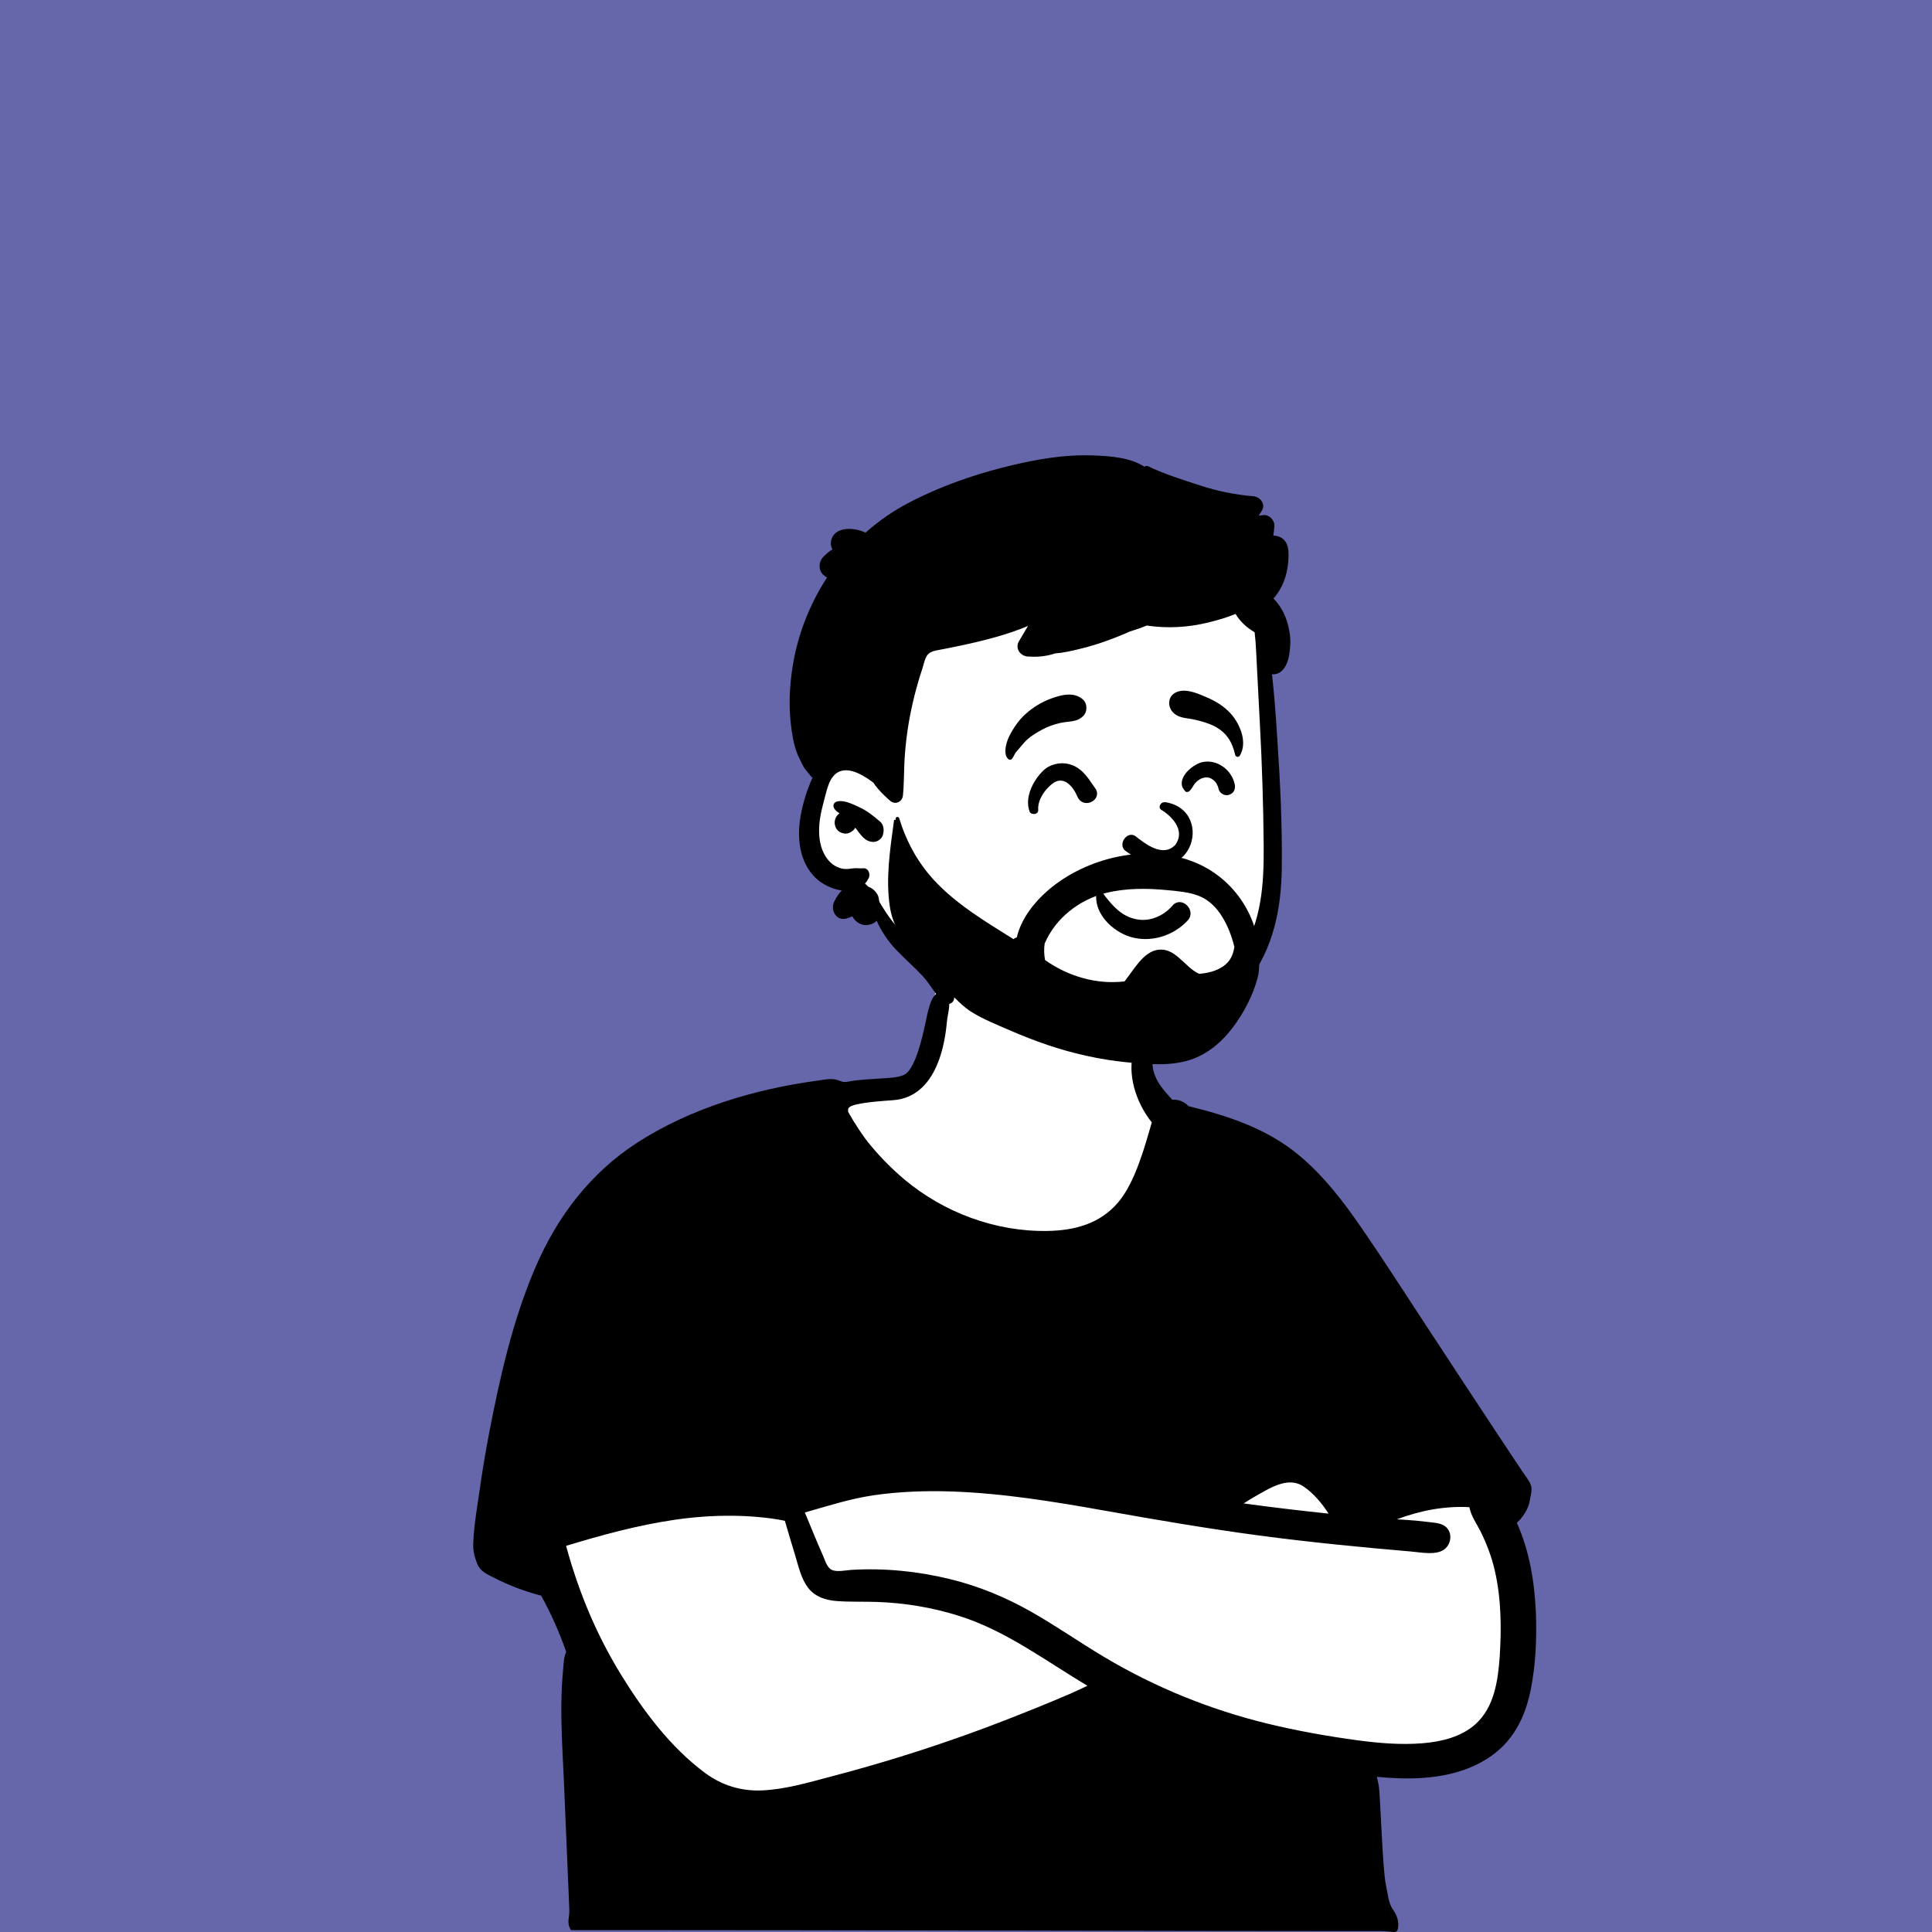 <svg width="36" height="36" viewBox="0 0 36 36" fill="none" xmlns="http://www.w3.org/2000/svg">
  <rect x="0" y="0" width="36" height="36" fill="#333333" stroke="none"/>
  <g clip-path="url(#clip0_202_30)">
    <rect width="36" height="36" fill="white" />
    <rect width="1000" height="999.535" fill="#6667AB" />
    <path fill-rule="evenodd" clip-rule="evenodd"
      d="M24.206 23.943C23.991 23.866 23.783 23.777 23.594 23.647C23.049 23.242 22.694 22.632 22.358 22.054C21.885 21.213 21.549 20.317 21.316 19.383C21.216 18.981 21.182 18.515 20.954 18.159C20.439 17.414 18.928 17.511 18.125 17.642C17.588 17.736 17.477 18.338 17.355 18.782C17.253 19.152 17.186 19.526 17.131 19.904C16.998 19.992 16.848 20.063 16.705 20.125C15.147 20.602 14.873 21.487 14.278 22.855C13.273 24.843 10.545 25.621 10.133 27.974C9.868 29.526 10.623 30.988 11.401 32.279C12.126 33.689 13.137 34.366 14.749 34.033C16.26 33.694 17.713 33.127 19.198 32.689C19.917 32.512 20.635 32.053 21.391 32.213C22.95 32.563 24.552 32.727 26.149 32.682C28.392 32.772 28.391 30.621 28.161 28.954C28 26.361 26.692 24.696 24.206 23.943V23.943Z"
      fill="white" />
    <path fill-rule="evenodd" clip-rule="evenodd"
      d="M24.284 27.695C24.471 27.819 24.629 28.007 24.756 28.204C24.227 28.149 23.7 28.086 23.174 28.014C23.243 27.97 23.312 27.927 23.383 27.886C23.643 27.74 23.994 27.503 24.284 27.695ZM15.507 29.256C15.41 29.218 15.373 29.07 15.335 28.986C15.217 28.721 15.109 28.451 14.997 28.183C15.423 28.062 15.838 27.927 16.28 27.862C16.755 27.793 17.237 27.776 17.716 27.791C18.687 27.823 19.649 27.982 20.604 28.152C21.557 28.322 22.511 28.485 23.471 28.613C24.412 28.738 25.355 28.83 26.301 28.911C26.485 28.927 26.791 28.993 26.939 28.848C27.056 28.734 27.059 28.523 26.913 28.43C26.822 28.372 26.69 28.371 26.586 28.357C26.454 28.34 26.323 28.329 26.191 28.32C26.137 28.317 26.083 28.314 26.029 28.31C26.461 28.148 26.912 28.059 27.38 28.084C27.407 28.244 27.526 28.41 27.591 28.542C27.705 28.774 27.794 29.008 27.852 29.26C27.974 29.785 27.979 30.331 27.945 30.868C27.913 31.315 27.845 31.81 27.494 32.127C27.229 32.366 26.854 32.455 26.506 32.483C26.102 32.516 25.691 32.481 25.29 32.427C24.728 32.351 24.163 32.25 23.612 32.116C22.544 31.855 21.521 31.44 20.577 30.877C20.116 30.603 19.677 30.294 19.21 30.03C18.735 29.761 18.229 29.552 17.697 29.423C17.102 29.278 16.481 29.216 15.87 29.252C15.764 29.258 15.61 29.296 15.507 29.256ZM14.818 28.986C14.88 29.189 14.928 29.421 15.062 29.591C15.194 29.76 15.393 29.819 15.6 29.834C15.849 29.852 16.101 29.841 16.35 29.85C16.862 29.869 17.366 29.952 17.856 30.105C18.312 30.247 18.735 30.468 19.142 30.714C19.519 30.941 19.885 31.185 20.262 31.412C20.162 31.458 20.063 31.508 19.963 31.551C19.754 31.642 19.543 31.729 19.332 31.815C18.915 31.983 18.496 32.148 18.073 32.3C17.22 32.608 16.352 32.877 15.475 33.106C15.056 33.216 14.632 33.343 14.197 33.362C13.811 33.378 13.454 33.269 13.143 33.04C12.498 32.564 11.985 31.878 11.57 31.202C11.324 30.8 11.109 30.377 10.931 29.94C10.841 29.72 10.759 29.495 10.686 29.268C10.651 29.162 10.619 29.055 10.588 28.947C10.574 28.9 10.561 28.852 10.548 28.805C11.208 28.604 11.875 28.422 12.558 28.321C12.923 28.267 13.292 28.24 13.661 28.244C13.844 28.246 14.027 28.256 14.209 28.275C14.307 28.285 14.405 28.298 14.502 28.314C14.542 28.321 14.583 28.331 14.625 28.338C14.688 28.555 14.752 28.771 14.818 28.986ZM28.452 28.125C28.488 28.054 28.503 27.983 28.515 27.905C28.525 27.845 28.551 27.761 28.528 27.683C28.503 27.597 28.434 27.519 28.385 27.445C28.33 27.363 28.276 27.281 28.221 27.199C28.112 27.036 28.003 26.872 27.895 26.708C27.451 26.038 27.011 25.366 26.57 24.694C26.179 24.098 25.794 23.497 25.39 22.909C25.046 22.407 24.67 21.912 24.198 21.521C23.601 21.027 22.89 20.794 22.148 20.612C22.067 20.528 21.958 20.482 21.843 20.492C21.679 20.306 21.549 20.177 21.49 19.941C21.462 19.828 21.471 19.511 21.361 19.444C21.23 19.364 21.162 19.47 21.126 19.588C21.005 19.984 21.144 20.517 21.462 20.914C21.328 21.377 21.15 22.036 20.833 22.407C20.493 22.805 20.023 22.929 19.515 22.937C18.548 22.953 17.582 22.593 16.845 21.971C16.62 21.781 16.412 21.57 16.224 21.345C16.082 21.177 15.915 20.916 15.805 20.72C15.805 20.643 15.714 20.563 16.636 20.501C17.558 20.439 17.628 19.177 17.648 19.005C17.665 18.866 17.736 18.649 17.637 18.536C17.596 18.488 17.51 18.48 17.457 18.513C17.358 18.575 17.325 18.733 17.293 18.84C17.25 18.991 17.106 19.926 16.834 20.034C16.706 20.084 16.56 20.085 16.426 20.095C16.259 20.106 16.092 20.115 15.927 20.134C15.866 20.141 15.799 20.161 15.739 20.162C15.699 20.162 15.659 20.143 15.621 20.13C15.493 20.084 15.365 20.118 15.233 20.136C14.067 20.293 12.867 20.65 11.872 21.293C10.996 21.86 10.378 22.675 9.971 23.629C9.555 24.601 9.317 25.653 9.117 26.689C9.05 27.036 8.992 27.384 8.942 27.734C8.893 28.072 8.832 28.418 8.818 28.759C8.812 28.894 8.844 29.02 8.894 29.143C8.95 29.282 9.082 29.337 9.209 29.401C9.488 29.544 9.782 29.654 10.084 29.733C10.269 30.069 10.425 30.418 10.55 30.781C10.504 30.873 10.503 31.01 10.494 31.099C10.472 31.322 10.462 31.545 10.46 31.769C10.456 32.217 10.483 32.664 10.504 33.111C10.526 33.565 10.597 35.354 10.608 35.572C10.617 35.742 10.549 35.815 10.638 35.965C11.268 35.965 11.142 35.965 11.376 35.965C15.642 35.965 22.122 35.983 25.218 35.983C25.488 35.983 25.596 35.983 25.722 35.983C25.953 35.983 26.026 36.041 26.047 35.941C26.074 35.807 26.03 35.686 25.953 35.577C25.872 35.463 25.858 35.279 25.828 35.143C25.757 34.823 25.722 33.416 25.689 33.26C25.678 33.211 25.668 33.16 25.656 33.109C26.198 33.16 26.764 33.16 27.279 32.979C27.572 32.876 27.845 32.715 28.055 32.484C28.309 32.205 28.45 31.853 28.523 31.486C28.617 31.014 28.637 30.524 28.619 30.043C28.593 29.474 28.499 28.898 28.265 28.377C28.341 28.305 28.406 28.219 28.452 28.125Z"
      fill="black" />
    <path fill-rule="evenodd" clip-rule="evenodd"
      d="M23.576 14.405C23.523 13.936 23.592 12.957 23.597 12.897C23.626 12.521 23.45 11.035 23.116 11.172C22.557 10.73 21.812 10.632 21.116 10.585C19.669 10.488 18.13 10.711 17.012 11.684C16.46 12.189 15.922 12.925 15.965 13.69C15.463 14.415 14.756 15.411 15.381 16.259C15.594 16.53 15.932 16.631 16.199 16.836C16.736 17.269 17.073 17.89 17.615 18.321C19.052 19.611 21.491 19.881 22.903 18.413C23.994 17.35 23.818 15.76 23.626 14.405C23.497 13.494 23.68 15.319 23.576 14.405Z"
      fill="white" />
    <path fill-rule="evenodd" clip-rule="evenodd"
      d="M19.183 8.598C19.57 8.52 19.967 8.471 20.362 8.486L20.393 8.487C20.69 8.499 21.066 8.525 21.326 8.698C21.341 8.683 21.365 8.675 21.387 8.686C21.695 8.833 22.034 8.939 22.358 9.045C22.681 9.15 23.016 9.219 23.355 9.247C23.482 9.258 23.591 9.395 23.511 9.519C23.491 9.548 23.473 9.578 23.454 9.607C23.485 9.604 23.516 9.601 23.548 9.598C23.65 9.587 23.752 9.697 23.746 9.796C23.742 9.859 23.736 9.921 23.726 9.982C23.765 9.981 23.803 9.987 23.841 10.003C24.031 10.083 24.018 10.309 24.003 10.481C23.984 10.72 23.894 10.972 23.729 11.151C23.852 11.279 23.94 11.433 23.992 11.615C24.03 11.748 24.051 11.89 24.041 12.028L24.038 12.069C24.025 12.22 23.999 12.386 23.891 12.494C23.835 12.55 23.767 12.57 23.702 12.564C23.741 12.91 23.767 13.259 23.79 13.606L23.801 13.772C23.855 14.574 23.894 15.381 23.884 16.185C23.874 16.936 23.726 17.665 23.265 18.275C22.845 18.83 22.243 19.239 21.561 19.395C21.194 19.479 20.819 19.485 20.447 19.431C20.267 19.405 20.085 19.365 19.914 19.302C19.725 19.232 19.589 19.13 19.461 18.976C19.401 18.902 19.43 18.747 19.55 18.761C19.732 18.783 19.897 18.81 20.071 18.864L20.096 18.871C20.27 18.927 20.449 18.968 20.63 18.986C21.001 19.022 21.378 18.986 21.733 18.873C22.312 18.69 22.811 18.281 23.13 17.768C23.509 17.159 23.552 16.469 23.547 15.769C23.541 15.001 23.516 14.233 23.475 13.466L23.468 13.338C23.447 12.944 23.426 12.549 23.407 12.154C23.402 12.03 23.393 11.905 23.378 11.781C23.235 11.698 23.106 11.582 23.023 11.44C22.855 11.509 22.678 11.559 22.516 11.599C22.14 11.691 21.75 11.714 21.367 11.656C21.263 11.699 21.158 11.736 21.051 11.768C21.022 11.781 20.993 11.794 20.965 11.806C20.707 11.916 20.445 12.01 20.173 12.078L20.106 12.095C19.963 12.13 19.807 12.165 19.655 12.176C19.63 12.185 19.603 12.194 19.573 12.201C19.435 12.235 19.291 12.245 19.148 12.233C19.01 12.222 18.91 12.082 18.986 11.95C19.042 11.855 19.098 11.759 19.155 11.664C18.957 11.747 18.753 11.815 18.547 11.873C18.34 11.931 18.129 11.981 17.918 12.026C17.805 12.05 17.692 12.071 17.579 12.095C17.499 12.113 17.375 12.121 17.31 12.175C17.237 12.233 17.216 12.368 17.189 12.452C17.153 12.561 17.119 12.67 17.088 12.781C17.026 13.001 16.976 13.225 16.936 13.451C16.897 13.677 16.871 13.906 16.856 14.135C16.842 14.364 16.848 14.594 16.825 14.822C16.812 14.943 16.682 15.005 16.586 14.921C16.575 14.911 16.564 14.901 16.552 14.891L16.535 14.875C16.453 14.801 16.374 14.722 16.308 14.633C16.296 14.617 16.285 14.6 16.274 14.583C16.273 14.583 16.271 14.582 16.269 14.581L16.251 14.567C16.051 14.418 15.716 14.224 15.52 14.472C15.458 14.55 15.426 14.651 15.399 14.748L15.353 14.921C15.323 15.035 15.295 15.149 15.278 15.264C15.241 15.524 15.26 15.823 15.438 16.032C15.51 16.115 15.608 16.174 15.718 16.19C15.779 16.198 15.84 16.188 15.9 16.18C15.962 16.173 16.022 16.185 16.083 16.179C16.181 16.169 16.224 16.287 16.188 16.361C16.168 16.4 16.145 16.434 16.118 16.463C16.139 16.482 16.16 16.502 16.179 16.522C16.237 16.541 16.289 16.581 16.328 16.634C16.36 16.676 16.376 16.723 16.379 16.771C16.382 16.784 16.385 16.796 16.388 16.809L16.441 16.895C16.453 16.914 16.465 16.932 16.476 16.951C16.612 17.164 16.762 17.344 16.948 17.514C17.128 17.678 17.323 17.824 17.492 18L17.512 18.02C17.669 18.186 17.835 18.387 17.774 18.628C17.758 18.69 17.671 18.734 17.615 18.692C17.433 18.558 17.341 18.344 17.187 18.181C17.029 18.012 16.853 17.861 16.694 17.693C16.543 17.534 16.425 17.355 16.335 17.157C16.299 17.196 16.247 17.224 16.175 17.235C16.051 17.254 15.936 17.181 15.882 17.074C15.847 17.089 15.812 17.103 15.776 17.114C15.588 17.172 15.47 16.963 15.541 16.808C15.579 16.726 15.626 16.654 15.685 16.593C15.501 16.568 15.314 16.473 15.194 16.355C14.891 16.057 14.849 15.61 14.917 15.212C14.953 15.001 15.016 14.788 15.097 14.59C15.111 14.556 15.126 14.521 15.143 14.487C15.133 14.487 15.124 14.483 15.118 14.475C15.063 14.4 14.997 14.339 14.956 14.255C14.919 14.178 14.877 14.101 14.847 14.021C14.787 13.857 14.757 13.672 14.737 13.499C14.696 13.144 14.712 12.792 14.766 12.44C14.859 11.839 15.082 11.265 15.411 10.761C15.393 10.752 15.376 10.741 15.36 10.727L15.352 10.72L15.339 10.709C15.245 10.624 15.254 10.465 15.339 10.379L15.366 10.351C15.401 10.318 15.43 10.29 15.486 10.253C15.494 10.248 15.502 10.243 15.511 10.238C15.482 10.184 15.472 10.122 15.492 10.053C15.562 9.812 15.909 9.82 16.128 9.925C16.371 9.709 16.641 9.521 16.933 9.368C17.628 9.005 18.415 8.752 19.183 8.598ZM15.587 14.938C15.717 14.896 15.89 14.985 16.006 15.038C16.154 15.106 16.28 15.206 16.402 15.312C16.463 15.365 16.474 15.452 16.459 15.526C16.457 15.534 16.456 15.541 16.454 15.549C16.438 15.628 16.35 15.69 16.272 15.688C16.108 15.684 16.031 15.543 15.938 15.423C15.927 15.442 15.914 15.46 15.897 15.474L15.885 15.483C15.847 15.512 15.805 15.535 15.754 15.533C15.718 15.531 15.684 15.522 15.652 15.505C15.572 15.463 15.538 15.361 15.559 15.277C15.572 15.225 15.603 15.184 15.643 15.155L15.628 15.145C15.596 15.123 15.567 15.099 15.544 15.065L15.539 15.056H15.541C15.517 15.014 15.533 14.956 15.587 14.938Z"
      fill="black" />
    <path fill-rule="evenodd" clip-rule="evenodd"
      d="M21.635 17.456C21.452 17.509 21.256 17.514 21.07 17.459C20.901 17.41 20.728 17.3 20.604 17.156C20.494 17.028 20.422 16.872 20.425 16.706C20.425 16.687 20.432 16.672 20.442 16.659C20.454 16.646 20.469 16.637 20.486 16.633C20.503 16.629 20.522 16.63 20.537 16.637C20.551 16.644 20.564 16.655 20.571 16.671C20.59 16.696 20.609 16.72 20.628 16.744C20.782 16.934 20.93 17.076 21.161 17.126C21.287 17.154 21.412 17.142 21.526 17.099C21.649 17.055 21.761 16.975 21.848 16.874C21.887 16.828 21.933 16.81 21.979 16.809C22.03 16.809 22.081 16.833 22.119 16.871C22.157 16.909 22.182 16.96 22.184 17.013C22.186 17.06 22.171 17.109 22.131 17.152C21.997 17.296 21.823 17.402 21.635 17.456ZM21.629 15.083C21.817 15.196 22.102 15.462 21.9 15.743C21.663 15.992 21.322 15.707 21.154 15.578C20.998 15.478 20.823 15.735 20.968 15.852C22.183 16.751 22.676 15.112 21.724 14.949C21.619 14.931 21.58 15.047 21.629 15.083ZM19.878 14.582C19.818 14.544 19.747 14.531 19.669 14.566C19.608 14.594 19.5 14.687 19.425 14.809C19.374 14.893 19.338 14.991 19.346 15.093C19.347 15.116 19.339 15.134 19.325 15.147C19.314 15.157 19.298 15.165 19.279 15.167C19.264 15.169 19.246 15.167 19.232 15.163C19.205 15.154 19.19 15.136 19.185 15.122C19.133 14.983 19.155 14.828 19.214 14.688C19.293 14.499 19.437 14.341 19.531 14.29C19.692 14.202 19.883 14.198 20.044 14.287C20.182 14.363 20.268 14.485 20.353 14.61C20.371 14.636 20.39 14.663 20.408 14.688C20.445 14.74 20.449 14.792 20.435 14.836C20.419 14.884 20.378 14.926 20.327 14.947C20.279 14.967 20.225 14.97 20.176 14.949C20.135 14.932 20.098 14.898 20.074 14.841C20.034 14.745 19.967 14.639 19.878 14.582V14.582ZM22.934 14.796C22.893 14.818 22.86 14.824 22.815 14.811C22.79 14.803 22.765 14.789 22.745 14.769C22.726 14.75 22.712 14.726 22.706 14.699C22.693 14.633 22.657 14.571 22.605 14.531C22.561 14.496 22.506 14.478 22.444 14.489C22.378 14.5 22.314 14.542 22.271 14.592C22.256 14.609 22.245 14.628 22.233 14.647C22.212 14.683 22.191 14.716 22.161 14.742C22.15 14.752 22.133 14.758 22.117 14.758C22.11 14.758 22.103 14.757 22.097 14.755C22.031 14.689 22.018 14.639 22.02 14.589C22.022 14.536 22.043 14.483 22.076 14.434C22.155 14.318 22.303 14.223 22.404 14.201C22.541 14.172 22.677 14.207 22.787 14.284C22.899 14.363 22.983 14.485 23.009 14.623C23.015 14.656 23.012 14.692 23 14.723C22.987 14.754 22.966 14.78 22.934 14.796ZM20.181 13.345C20.099 13.426 20.001 13.438 19.903 13.449C19.848 13.456 19.804 13.46 19.761 13.47C19.643 13.497 19.526 13.537 19.419 13.595C19.307 13.656 19.186 13.729 19.098 13.822C19.077 13.845 19.058 13.868 19.038 13.891C19.02 13.913 19.003 13.933 18.985 13.953C18.964 13.976 18.944 14 18.924 14.024C18.912 14.044 18.91 14.049 18.907 14.054C18.904 14.061 18.899 14.07 18.894 14.079C18.887 14.092 18.88 14.106 18.871 14.118C18.858 14.142 18.85 14.148 18.844 14.151C18.833 14.155 18.823 14.158 18.814 14.156C18.805 14.155 18.796 14.151 18.788 14.144C18.745 14.108 18.733 14.049 18.734 13.987C18.736 13.893 18.771 13.788 18.803 13.724C18.878 13.574 18.981 13.419 19.106 13.308C19.248 13.18 19.404 13.084 19.582 13.018C19.693 12.976 19.822 12.938 19.943 12.943C20.03 12.947 20.113 12.973 20.182 13.037C20.224 13.077 20.244 13.133 20.244 13.19C20.244 13.247 20.223 13.305 20.181 13.345ZM23.102 14.081C23.096 14.089 23.089 14.095 23.081 14.099C23.073 14.102 23.063 14.103 23.054 14.102C23.045 14.1 23.036 14.096 23.029 14.09C23.023 14.084 23.018 14.076 23.016 14.066C22.961 13.826 22.855 13.647 22.628 13.532C22.517 13.475 22.388 13.439 22.267 13.411C22.232 13.402 22.194 13.397 22.157 13.391C22.039 13.374 21.921 13.355 21.844 13.259C21.797 13.202 21.778 13.129 21.789 13.062C21.799 12.999 21.836 12.941 21.903 12.906C22.07 12.82 22.278 12.905 22.446 12.977C22.459 12.982 22.471 12.988 22.483 12.993C22.648 13.062 22.798 13.154 22.922 13.285C23.02 13.389 23.11 13.543 23.147 13.702C23.177 13.833 23.17 13.968 23.102 14.081Z"
      fill="black" />
    <path fill-rule="evenodd" clip-rule="evenodd"
      d="M19.466 17.581C19.667 17.111 20.105 16.765 20.609 16.639C20.98 16.547 21.368 16.55 21.746 16.586C21.944 16.605 22.156 16.621 22.342 16.695C22.501 16.757 22.631 16.876 22.729 17.015C22.845 17.18 22.924 17.369 22.979 17.562C22.987 17.59 22.994 17.617 23.001 17.645C22.977 17.791 22.926 17.915 22.791 18.007C22.659 18.097 22.501 18.133 22.344 18.146C22.329 18.139 22.314 18.131 22.3 18.124C22.056 17.984 21.884 17.653 21.575 17.698C21.299 17.738 21.118 18.084 20.954 18.287C20.428 18.349 19.902 18.191 19.474 17.89C19.453 17.787 19.451 17.683 19.466 17.581M23.359 17.224C23.317 17.106 23.264 16.992 23.201 16.884C22.993 16.528 22.674 16.244 22.296 16.082C21.401 15.699 20.242 15.969 19.519 16.598C19.272 16.812 19.022 17.128 18.947 17.468C18.924 17.472 18.903 17.484 18.885 17.5C18.363 17.172 17.825 16.855 17.404 16.4C17.098 16.069 16.886 15.677 16.755 15.246C16.745 15.211 16.688 15.216 16.689 15.255C16.69 15.264 16.69 15.273 16.691 15.283C16.685 15.266 16.66 15.274 16.658 15.291C16.588 15.814 16.5 16.368 16.581 16.894C16.629 17.208 16.771 17.438 16.962 17.686C17.166 17.951 17.398 18.199 17.634 18.436C17.784 18.586 17.941 18.76 18.124 18.87C18.338 18.999 18.58 19.096 18.808 19.195C19.04 19.296 19.276 19.389 19.515 19.47C19.995 19.632 20.491 19.744 20.995 19.794C21.399 19.833 21.86 19.875 22.247 19.724C22.544 19.607 22.783 19.397 22.973 19.144C23.179 18.868 23.343 18.555 23.433 18.224C23.527 17.88 23.379 17.28 23.359 17.224"
      fill="black" />
  </g>
  <defs>
    <clipPath id="clip0_202_30">
      <rect width="36" height="36" fill="white" />
    </clipPath>
  </defs>
</svg>